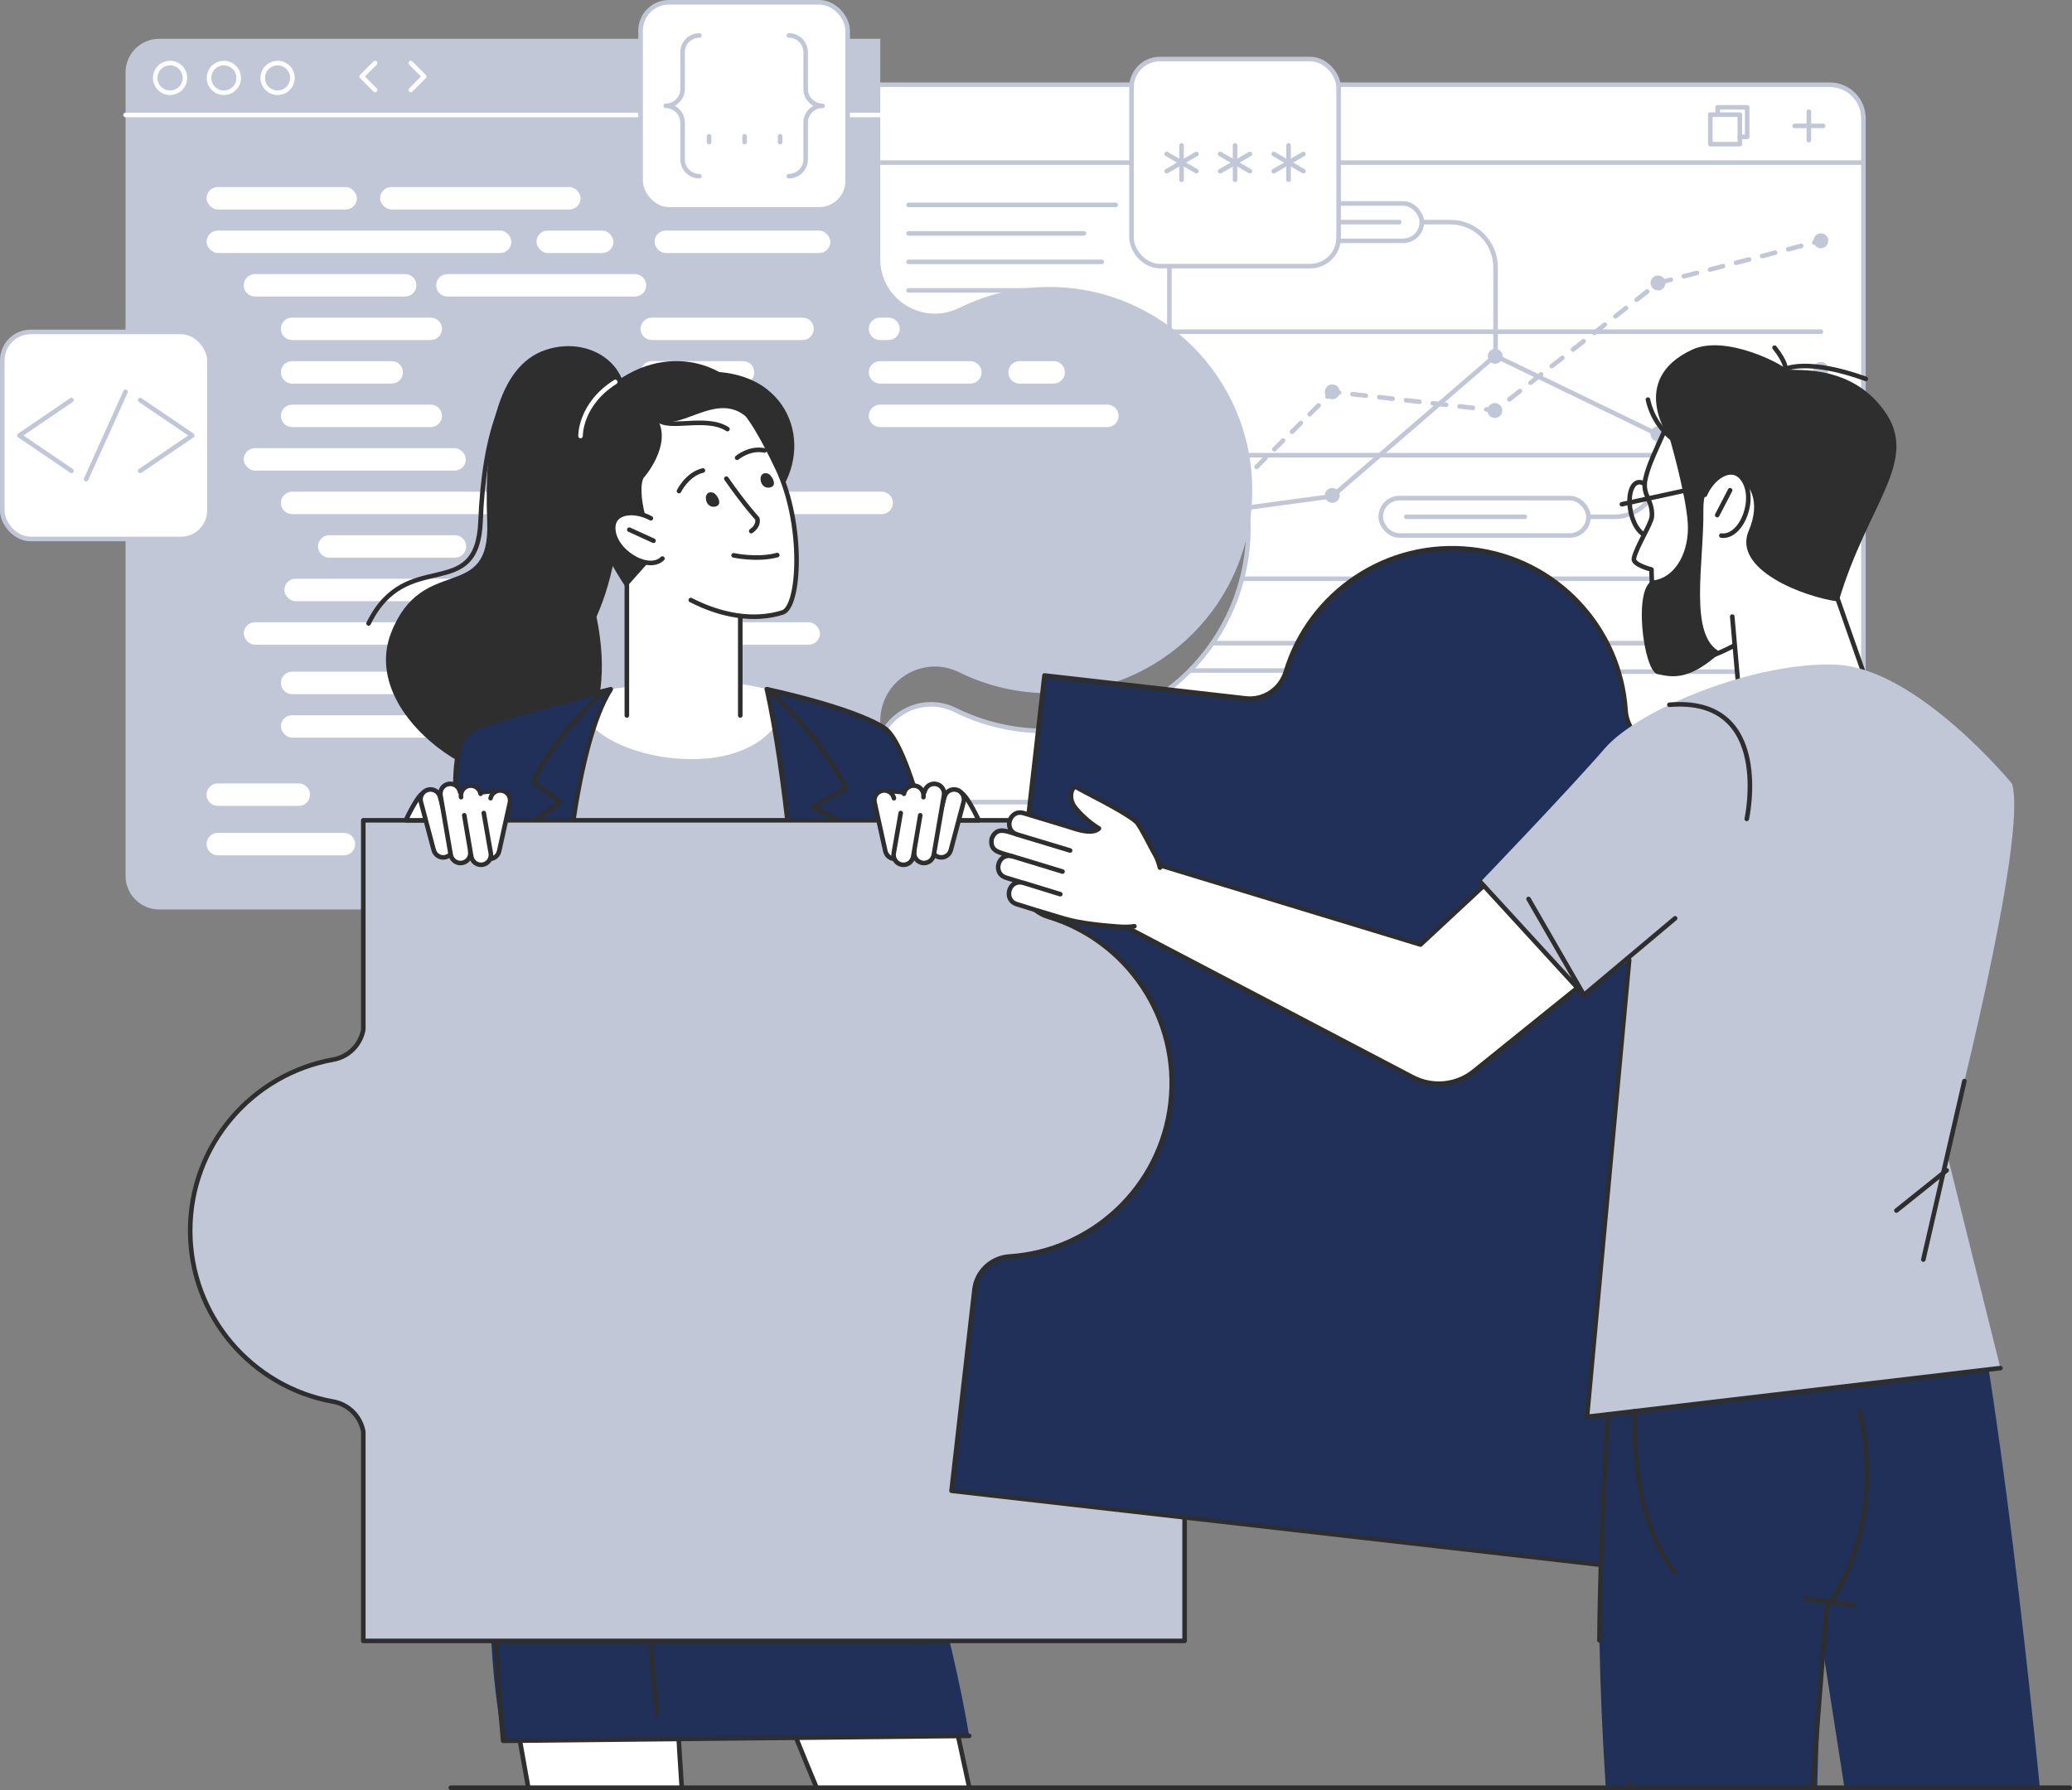 <?xml version="1.0" encoding="UTF-8"?><svg id="Layer_2" xmlns="http://www.w3.org/2000/svg" viewBox="0 0 4536.97 3919.93"><rect x="0" y="0" width="4536.97" height="3919.93" fill="#808080" stroke="none"/><defs><style>.cls-1,.cls-2,.cls-3{fill:#fff;}.cls-4{stroke-dasharray:0 0 29.49 29.49;}.cls-4,.cls-5,.cls-6,.cls-7,.cls-8,.cls-9,.cls-2,.cls-3,.cls-10{stroke-linecap:round;stroke-linejoin:round;stroke-width:10px;}.cls-4,.cls-5,.cls-6,.cls-7,.cls-9{fill:none;}.cls-4,.cls-5,.cls-9,.cls-2{stroke:#c1c7d7;}.cls-5{stroke-dasharray:0 0 27.31 27.31;}.cls-6,.cls-8,.cls-3,.cls-10{stroke:#2e2e2e;}.cls-7{stroke:#fff;}.cls-11,.cls-8{fill:#c1c7d7;}.cls-12,.cls-10{fill:#203058;}.cls-13{fill:#2e2e2e;}</style></defs><g id="Layer_1-2"><g><g><g><path class="cls-2" d="m4006.48,185.49H1919.08v464.66c0,88.8,93.26,146.17,172.87,106.83,59.33-29.32,126.13-45.79,196.79-45.79,245.66,0,444.81,199.15,444.81,444.81s-199.15,444.81-444.81,444.81c-70.65,0-137.46-16.47-196.79-45.79-79.61-39.34-172.87,18.03-172.87,106.83v430.4h2087.4c40.76,0,73.8-33.04,73.8-73.8V259.3c0-40.76-33.04-73.8-73.8-73.8Z"/><g><line class="cls-9" x1="1919.08" y1="356.05" x2="4080.28" y2="356.05"/><g><rect class="cls-9" x="3744.97" y="251.09" width="64.65" height="64.65"/><polyline class="cls-9" points="3761.02 251.09 3761.02 235.04 3825.67 235.04 3825.67 299.69 3809.62 299.69"/></g><line class="cls-9" x1="3929.53" y1="275.73" x2="3992.06" y2="275.73"/><line class="cls-9" x1="3960.79" y1="244.47" x2="3960.79" y2="306.99"/></g></g><g><line class="cls-9" x1="2719.48" y1="1267.46" x2="3987.22" y2="1267.46"/><line class="cls-9" x1="2560.57" y1="448.66" x2="2560.57" y2="802.57"/><line class="cls-9" x1="2560.57" y1="726.32" x2="3987.22" y2="726.32"/><line class="cls-9" x1="2704.37" y1="996.89" x2="3987.22" y2="996.89"/><g><line class="cls-9" x1="2721.39" y1="1052.23" x2="2732.04" y2="1041.67"/><line class="cls-5" x1="2751.43" y1="1022.45" x2="2896.88" y2="878.24"/><polyline class="cls-9" points="2906.58 868.62 2917.23 858.06 2932.14 859.76"/><polyline class="cls-4" points="2961.44 863.1 3273.9 898.75 3630.56 619.74 3958.42 534.84"/><line class="cls-9" x1="3972.7" y1="531.14" x2="3987.22" y2="527.38"/></g><polyline class="cls-9" points="2731.39 1111.84 2917.23 1086.64 3273.9 779.01 3630.56 951.48 3987.22 809.35"/><circle class="cls-11" cx="2917.23" cy="858.06" r="16.31" transform="translate(247.7 2314.12) rotate(-45)"/><circle class="cls-11" cx="3273.9" cy="780.25" r="16.31" transform="translate(1979.3 3886.89) rotate(-80.78)"/><circle class="cls-11" cx="3630.48" cy="950.31" r="16.31" transform="translate(1871.48 4265.33) rotate(-76.72)"/><circle class="cls-11" cx="3630.48" cy="619.69" r="16.31"/><circle class="cls-11" cx="3987.22" cy="809.07" r="16.31" transform="translate(2283.72 4503.74) rotate(-76.72)"/><circle class="cls-11" cx="3987.22" cy="527.38" r="16.31" transform="translate(2557.87 4286.77) rotate(-76.72)"/><circle class="cls-11" cx="3273.04" cy="899.01" r="16.31" transform="translate(1861.36 3985.77) rotate(-80.78)"/><circle class="cls-11" cx="2917.23" cy="1084.9" r="16.31"/><rect class="cls-2" x="2747.14" y="445.52" width="366.12" height="81.86" rx="40.93" ry="40.93" transform="translate(5860.41 972.91) rotate(180)"/><rect class="cls-2" x="3023.35" y="1090.83" width="454.89" height="81.86" rx="40.93" ry="40.93"/><path class="cls-9" d="m3113.27,486.45h62.67c54.61,0,98.88,44.27,98.88,98.88v194.92"/><path class="cls-9" d="m3478.24,1131.76h56.95c52.63,0,95.29-42.66,95.29-95.29v-86.17"/><line class="cls-9" x1="3079.12" y1="1131.76" x2="3338.91" y2="1131.76"/><line class="cls-9" x1="3063.79" y1="486.45" x2="2893.07" y2="486.45"/></g><g><line class="cls-9" x1="1989.57" y1="448.66" x2="2443.05" y2="448.66"/><line class="cls-9" x1="1989.57" y1="511.07" x2="2373.29" y2="511.07"/><line class="cls-9" x1="1989.57" y1="573.49" x2="2412.53" y2="573.49"/><line class="cls-9" x1="1989.57" y1="635.9" x2="2296.98" y2="635.9"/></g><g><line class="cls-9" x1="2560.57" y1="1697.14" x2="3113.35" y2="1697.14"/><line class="cls-9" x1="2560.57" y1="1759.55" x2="3028.31" y2="1759.55"/><line class="cls-9" x1="2560.57" y1="1821.97" x2="3076.14" y2="1821.97"/><line class="cls-9" x1="2560.57" y1="1884.38" x2="2935.29" y2="1884.38"/></g><g><line class="cls-9" x1="3378.02" y1="1697.14" x2="3930.8" y2="1697.14"/><line class="cls-9" x1="3378.02" y1="1759.55" x2="3845.76" y2="1759.55"/><line class="cls-9" x1="3378.02" y1="1821.97" x2="3893.59" y2="1821.97"/><line class="cls-9" x1="3378.02" y1="1884.38" x2="3752.74" y2="1884.38"/></g><g><line class="cls-9" x1="3378.02" y1="1408.47" x2="3930.8" y2="1408.47"/><line class="cls-9" x1="3378.02" y1="1470.89" x2="3845.76" y2="1470.89"/></g><line class="cls-9" x1="2655.01" y1="1408.47" x2="2999.68" y2="1408.47"/><line class="cls-9" x1="2606.64" y1="1468.38" x2="3076.14" y2="1468.38"/><line class="cls-9" x1="2560.57" y1="2007.08" x2="3987.22" y2="2007.08"/></g><g><g><path class="cls-11" d="m348.67,84.94c-40.76,0-73.8,33.04-73.8,73.8v1759.15c0,40.76,33.04,73.8,73.8,73.8h1578.83v-412.6c0-88.8,93.26-146.16,172.87-106.83,59.33,29.32,126.13,45.79,196.79,45.79,245.66,0,444.81-199.15,444.81-444.81s-199.15-444.81-444.81-444.81c-70.65,0-137.46,16.47-196.79,45.79-79.61,39.34-172.87-18.03-172.87-106.83V84.94H348.67Z"/><circle class="cls-7" cx="372.45" cy="170.62" r="32.49" transform="translate(144.92 511.3) rotate(-80.88)"/><circle class="cls-7" cx="490.14" cy="170.62" r="32.49" transform="translate(235.52 622.86) rotate(-79.81)"/><circle class="cls-7" cx="607.84" cy="170.62" r="32.49" transform="translate(342.99 743.72) rotate(-80.88)"/><polyline class="cls-7" points="821.36 197.01 791.93 167.57 821.36 138.13"/><polyline class="cls-7" points="899.47 138.13 928.91 167.57 899.47 197.01"/></g><g><rect class="cls-1" x="452.33" y="409.64" width="329.1" height="49.11" rx="24.56" ry="24.56"/><rect class="cls-1" x="832.3" y="409.64" width="438.94" height="49.11" rx="24.56" ry="24.56"/><rect class="cls-1" x="452.33" y="504.95" width="667.38" height="49.11" rx="24.56" ry="24.56"/><rect class="cls-1" x="1174.73" y="504.95" width="168.46" height="49.11" rx="24.56" ry="24.56"/><rect class="cls-1" x="1433.21" y="504.95" width="384.96" height="49.11" rx="24.56" ry="24.56"/><path class="cls-1" d="m753.15,1873.09h-276.26c-13.56,0-24.56-10.99-24.56-24.56h0c0-13.56,10.99-24.56,24.56-24.56h276.26c13.56,0,24.56,10.99,24.56,24.56h0c0,13.56-10.99,24.56-24.56,24.56Z"/><path class="cls-1" d="m887.19,649.37h-328.96c-13.56,0-24.56-10.99-24.56-24.56h0c0-13.56,10.99-24.56,24.56-24.56h328.96c13.56,0,24.56,10.99,24.56,24.56h0c0,13.56-10.99,24.56-24.56,24.56Z"/><path class="cls-1" d="m1390.36,649.37h-410.81c-13.56,0-24.56-10.99-24.56-24.56h0c0-13.56,10.99-24.56,24.56-24.56h410.81c13.56,0,24.56,10.99,24.56,24.56h0c0,13.56-10.99,24.56-24.56,24.56Z"/><path class="cls-1" d="m943.22,744.67h-303.64c-13.56,0-24.56-10.99-24.56-24.56h0c0-13.56,10.99-24.56,24.56-24.56h303.64c13.56,0,24.56,10.99,24.56,24.56h0c0,13.56-10.99,24.56-24.56,24.56Z"/><path class="cls-1" d="m857.74,839.98h-218.16c-13.56,0-24.56-10.99-24.56-24.56h0c0-13.56,10.99-24.56,24.56-24.56h218.16c13.56,0,24.56,10.99,24.56,24.56h0c0,13.56-10.99,24.56-24.56,24.56Z"/><path class="cls-1" d="m943.22,935.28h-303.64c-13.56,0-24.56-10.99-24.56-24.56h0c0-13.56,10.99-24.56,24.56-24.56h303.64c13.56,0,24.56,10.99,24.56,24.56h0c0,13.56-10.99,24.56-24.56,24.56Z"/><path class="cls-1" d="m1124.85,1520.08h-485.28c-13.56,0-24.56-10.99-24.56-24.56h0c0-13.56,10.99-24.56,24.56-24.56h485.28c13.56,0,24.56,10.99,24.56,24.56h0c0,13.56-10.99,24.56-24.56,24.56Z"/><rect class="cls-1" x="615.02" y="1566.27" width="393.46" height="49.11" rx="24.56" ry="24.56"/><path class="cls-1" d="m654.22,1764.82h-177.33c-13.56,0-24.56-10.99-24.56-24.56h0c0-13.56,10.99-24.56,24.56-24.56h177.33c13.56,0,24.56,10.99,24.56,24.56h0c0,13.56-10.99,24.56-24.56,24.56Z"/><path class="cls-1" d="m1643.82,1764.82h-177.33c-13.56,0-24.56-10.99-24.56-24.56h0c0-13.56,10.99-24.56,24.56-24.56h177.33c13.56,0,24.56,10.99,24.56,24.56h0c0,13.56-10.99,24.56-24.56,24.56Z"/><path class="cls-1" d="m1757.29,744.67h-330.09c-13.56,0-24.56-10.99-24.56-24.56h0c0-13.56,10.99-24.56,24.56-24.56h330.09c13.56,0,24.56,11,24.56,24.56h0c0,13.56-10.99,24.56-24.56,24.56Z"/><path class="cls-1" d="m1627.04,839.98h-199.84c-13.56,0-24.56-10.99-24.56-24.56h0c0-13.56,10.99-24.56,24.56-24.56h199.84c13.56,0,24.56,11,24.56,24.56h0c0,13.56-11,24.56-24.56,24.56Z"/><rect class="cls-1" x="1402.64" y="886.17" width="303.91" height="49.11" rx="24.56" ry="24.56"/><path class="cls-1" d="m1945.46,744.67h-18.55c-13.56,0-24.56-10.99-24.56-24.56h0c0-13.56,10.99-24.56,24.56-24.56h18.55c13.56,0,24.56,10.99,24.56,24.56h0c0,13.56-10.99,24.56-24.56,24.56Z"/><path class="cls-1" d="m2124.78,839.98h-197.87c-13.56,0-24.56-10.99-24.56-24.56h0c0-13.56,10.99-24.56,24.56-24.56h197.87c13.56,0,24.56,10.99,24.56,24.56h0c0,13.56-10.99,24.56-24.56,24.56Z"/><path class="cls-1" d="m2307.14,839.98h-74.67c-13.56,0-24.56-10.99-24.56-24.56h0c0-13.56,10.99-24.56,24.56-24.56h74.67c13.56,0,24.56,10.99,24.56,24.56h0c0,13.56-10.99,24.56-24.56,24.56Z"/><path class="cls-1" d="m2424.72,935.28h-497.81c-13.56,0-24.56-10.99-24.56-24.56h0c0-13.56,10.99-24.56,24.56-24.56h497.81c13.56,0,24.56,10.99,24.56,24.56h0c0,13.56-10.99,24.56-24.56,24.56Z"/><rect class="cls-1" x="533.68" y="981.48" width="486.39" height="49.11" rx="24.56" ry="24.56"/><rect class="cls-1" x="1080.13" y="981.48" width="434.09" height="49.11" rx="24.56" ry="24.56"/><path class="cls-1" d="m1284.9,1125.9h-645.32c-13.56,0-24.56-10.99-24.56-24.56h0c0-13.56,10.99-24.56,24.56-24.56h645.32c13.56,0,24.56,10.99,24.56,24.56h0c0,13.56-10.99,24.56-24.56,24.56Z"/><path class="cls-1" d="m1930.62,1125.9h-522.63c-13.56,0-24.56-10.99-24.56-24.56h0c0-13.56,10.99-24.56,24.56-24.56h522.63c13.56,0,24.56,10.99,24.56,24.56h0c0,13.56-10.99,24.56-24.56,24.56Z"/><path class="cls-1" d="m996.2,1221.2h-275.28c-13.56,0-24.56-10.99-24.56-24.56h0c0-13.56,10.99-24.56,24.56-24.56h275.28c13.56,0,24.56,10.99,24.56,24.56h0c0,13.56-10.99,24.56-24.56,24.56Z"/><rect class="cls-1" x="622.56" y="1267.4" width="519.47" height="49.11" rx="24.56" ry="24.56"/><rect class="cls-1" x="1438.7" y="1267.4" width="253.96" height="49.11" rx="24.56" ry="24.56"/><rect class="cls-1" x="533.68" y="1362.7" width="392.8" height="49.11" rx="24.56" ry="24.56"/><rect class="cls-1" x="1438.7" y="1362.7" width="356.69" height="49.11" rx="24.56" ry="24.56"/></g><g><rect class="cls-2" x="5" y="726.89" width="453.47" height="453.47" rx="62.13" ry="62.13"/><g><path class="cls-9" d="m156.55,1031.15c-56.57-38.45-114.07-77.53-114.07-77.53,0,0,57.5-39.08,114.07-77.53"/><path class="cls-9" d="m306.92,876.1c56.57,38.45,114.07,77.53,114.07,77.53,0,0-57.5,39.08-114.07,77.53"/><line class="cls-9" x1="274.87" y1="857.94" x2="188.59" y2="1049.31"/></g></g><line class="cls-7" x1="274.87" y1="251.75" x2="1927.5" y2="251.75"/><g><rect class="cls-2" x="1402.64" y="5" width="453.47" height="453.47" rx="62.13" ry="62.13"/><g><path class="cls-9" d="m1531.46,77.63h0c-20.35,0-36.85,16.5-36.85,36.85v80.4c0,20.35-16.5,36.85-36.85,36.85h0c20.35,0,36.85,16.5,36.85,36.85v80.41c0,20.35,16.5,36.85,36.85,36.85"/><path class="cls-9" d="m1727.28,385.83h0c20.35,0,36.85-16.5,36.85-36.85v-80.41c0-20.35,16.5-36.85,36.85-36.85h0c-20.35,0-36.85-16.5-36.85-36.85v-80.4c0-20.35-16.5-36.85-36.85-36.85"/><g><line class="cls-9" x1="1552.59" y1="298.68" x2="1552.59" y2="311.09"/><line class="cls-9" x1="1630.39" y1="298.68" x2="1630.39" y2="311.09"/><line class="cls-9" x1="1708.18" y1="298.68" x2="1708.18" y2="311.09"/></g></g></g></g><g><rect class="cls-2" x="2018.25" y="1756.52" width="453.47" height="453.47" rx="62.13" ry="62.13"/><g><path class="cls-2" d="m2409.78,2005.27c.29-4.01.44-8.05.44-12.13s-.15-8.12-.44-12.13l-30.81-7.71c-1.53-10.43-4.25-20.47-8.01-29.99l22.83-22.09c-3.54-7.31-7.61-14.33-12.15-20.99l-30.56,8.73c-6.45-8.12-13.81-15.48-21.93-21.93l8.73-30.56c-6.66-4.54-13.68-8.6-20.99-12.15l-22.09,22.83c-9.51-3.77-19.56-6.48-29.99-8.01l-7.71-30.81c-4.01-.29-8.05-.44-12.13-.44s-8.12.15-12.13.44l-7.71,30.81c-10.43,1.53-20.47,4.25-29.99,8.01l-22.09-22.83c-7.31,3.54-14.33,7.61-20.99,12.15l8.73,30.56c-8.12,6.45-15.48,13.81-21.93,21.93l-30.56-8.73c-4.54,6.66-8.6,13.68-12.15,20.99l22.83,22.09c-3.77,9.51-6.48,19.56-8.01,29.99l-30.81,7.71c-.29,4.01-.44,8.05-.44,12.13s.15,8.12.44,12.13l30.81,7.71c1.53,10.43,4.25,20.47,8.01,29.99l-22.83,22.09c3.54,7.31,7.61,14.33,12.15,20.99l30.56-8.73c6.45,8.12,13.81,15.48,21.93,21.93l-8.73,30.56c6.66,4.54,13.68,8.6,20.99,12.15l22.09-22.83c9.51,3.77,19.56,6.48,29.99,8.01l7.71,30.81c4.01.29,8.05.44,12.13.44s8.12-.15,12.13-.44l7.71-30.81c10.43-1.53,20.47-4.25,29.99-8.01l22.09,22.83c7.31-3.54,14.33-7.61,20.99-12.15l-8.73-30.56c8.12-6.45,15.48-13.81,21.93-21.93l30.56,8.73c4.54-6.66,8.6-13.68,12.15-20.99l-22.83-22.09c3.77-9.51,6.48-19.56,8.01-29.99l30.81-7.71Z"/><circle class="cls-2" cx="2244.98" cy="1993.14" r="80"/></g></g><g><rect class="cls-2" x="2477.64" y="129.31" width="453.47" height="453.47" rx="62.13" ry="62.13"/><g><g><line class="cls-2" x1="2587.21" y1="318.39" x2="2587.21" y2="393.71"/><line class="cls-2" x1="2554.6" y1="337.22" x2="2619.83" y2="374.88"/><line class="cls-2" x1="2554.6" y1="374.88" x2="2619.83" y2="337.22"/></g><g><line class="cls-2" x1="2704.37" y1="318.39" x2="2704.37" y2="393.71"/><line class="cls-2" x1="2671.76" y1="337.22" x2="2736.99" y2="374.88"/><line class="cls-2" x1="2671.76" y1="374.88" x2="2736.99" y2="337.22"/></g><g><line class="cls-2" x1="2821.53" y1="318.39" x2="2821.53" y2="393.71"/><line class="cls-2" x1="2788.92" y1="337.22" x2="2854.14" y2="374.88"/><line class="cls-2" x1="2788.92" y1="374.88" x2="2854.14" y2="337.22"/></g></g></g></g><g><g><path class="cls-1" d="m2122.48,3914.93c-26.95-124.19-55.12-253.97-55.12-253.97l-629.82-742.89s126.06,460.73,350.51,996.86h334.43Z"/><path class="cls-6" d="m2122.48,3914.93c-26.95-124.19-55.12-253.97-55.12-253.97l-629.82-742.89s126.06,460.73,350.51,996.86"/><g><path class="cls-1" d="m1156.76,3914.93c-28.4-159.62-47.68-267.94-47.68-267.94,0,0,1.16-441.68,1.16-767.36h342.26c10.85,188.54,11.11,606.62,40.35,1035.3h-336.09Z"/><path class="cls-6" d="m1156.76,3914.93c-28.4-159.62-47.68-267.94-47.68-267.94,0,0,1.16-441.68,1.16-767.36h342.26c10.85,188.54,11.11,606.62,40.35,1035.3"/></g><path class="cls-12" d="m2122.1,3801.41l-1020.32,10.83c-87.16-441.82,40.93-1171.93,40.93-1171.93l632.1-35.92s274.31,756.39,347.29,1197.02Z"/><line class="cls-6" x1="1352.61" y1="2768.43" x2="1437.54" y2="3752.79"/></g><path class="cls-6" d="m2122.1,3801.41l-1020.32,10.83s-37.06-374.75-12.83-631.38"/><g><path class="cls-13" d="m1354.83,943.05c57.93-128.76-53.39-212.19-159.81-176.87-106.42,35.32-135.79,193.05-128.21,375.62,7.58,182.57-141.7,68.27-210.42,244.02-68.72,175.75,195.02,356.89,320.83,315.95,57.96-18.86,178.66-107.42,128.93-351.19,79.52-178.52,48.68-407.54,48.68-407.54Z"/><path class="cls-6" d="m1210.59,777.97c-108.94,26.54-151.06,181.35-158.38,363.93-7.32,182.58-162.3,53.82-245.11,223.38"/></g><path class="cls-6" d="m1823.71,2666.72c-217.25,102.64-598.62,121.25-664.76,84.04"/><path class="cls-1" d="m1575.48,1871.54c-481.81,12.34-320.39-350.88-238.11-362.26,82.28-11.38,215.51-32.46,341.93,0,126.42,32.46,370.22,350.12-103.82,362.26Z"/><line class="cls-6" x1="1568.63" y1="2046.54" x2="1329.35" y2="2035.13"/><g><path class="cls-11" d="m1898.05,1614.97c-101.57-29.02-110.29-51.76-175.03-79.61-50.79,202.91-434.77,129.22-448.47,12.11-106.22,37.63-202.4,34.62-235.27,67.5-46.81,46.81,70.09,388.68,72.55,607.94,1.39,123.4,30.87,417.39,30.87,417.39,0,0,33.66,79.89,275.09,50.33,241.43-29.56,366.98-77.53,369.45-84.92,2.46-7.39,266.02-946.4,110.81-990.75Z"/><path class="cls-6" d="m1861.39,1738.28c-107.32,137.01-285.92,223.78-285.92,223.78"/></g><path class="cls-10" d="m1337.36,1509.28c-150.84,238.33-126.1,1253.11-154.16,1418.31-31.08,182.97-84.17,216.37-84.17,216.37,0,0-15.38,6.17-70.81-33.4,25.48-108.96,86.62-263.48,86.62-500.77,0-275.34-65.12-533.2-65.12-533.2,0,0-104.24-421.15-19.27-476.81,35.76-23.43,306.91-90.48,306.91-90.48Z"/><path class="cls-10" d="m1679.29,1509.28c82.36,376.03,95.51,1095.11,95.51,1095.11l126.71,543.03s41.28-16.48,62.4-88.89c21.12-72.4-104.64-393.81-107.65-529.56-3.02-135.76,227.24-463.71,227.24-463.71,0,0-77.45-425.63-146.83-470.88-69.39-45.25-257.37-85.09-257.37-85.09Z"/><path class="cls-6" d="m1742.85,2788.66c23.79,142.96,122.77,200.18,122.77,200.18"/><path class="cls-6" d="m1742.85,2624.83c-251.52,72.37-430.79,73.55-445.35,72.37"/><path class="cls-6" d="m1679.29,1509.28c114.24,93.03,172.97,216.32,172.97,216.32l-73.19,41.17,73.19,36.82s-100.52,396.98-88.42,574.05"/><path class="cls-6" d="m1321.02,1515.46c-104.74,91.76-154.14,194.72-154.14,194.72l59.25,46.04-67.18,47.37,30.52,372.44"/><g><rect class="cls-1" x="1372.6" y="1177.55" width="248.34" height="416.82" transform="translate(2993.54 2771.92) rotate(180)"/><line class="cls-3" x1="1620.94" y1="1566.78" x2="1620.94" y2="1193.56"/><line class="cls-3" x1="1372.6" y1="1566.78" x2="1372.6" y2="1193.56"/></g><path class="cls-8" d="m729.71,2320.42c33.92-6.04,59.71-32.67,65.77-65.59v-458.42h1798.39v458.42c6.06,32.92,31.85,59.55,65.77,65.59,178.07,31.71,313.27,187.32,313.27,374.5s-135.2,342.79-313.27,374.5c-33.92,6.04-59.71,32.68-65.77,65.59v458.42H795.48v-458.42c-6.06-32.91-31.85-59.55-65.77-65.59-178.07-31.71-313.27-187.32-313.27-374.5s135.2-342.79,313.27-374.5Z"/><g><path class="cls-13" d="m1302.61,1000.24c23.55-170.03,263.51-233.33,374.34-149.71,109.72,82.78,67.93,262.2-73.63,297.7-141.56,35.5-300.7-147.99-300.7-147.99Z"/><g><g><path class="cls-1" d="m1434.67,854.02c-319.34,159.67,38.11,562.79,278.98,487.24,37.93-11.9,47.33-192.76-11.34-315.99-59.65-125.28-126.99-241.57-267.63-171.25Z"/><path class="cls-6" d="m1512.57,1314.02c65.38,33.69,137.32,47.24,201.08,27.24,37.93-11.9,47.33-192.76-11.34-315.99-59.65-125.28-126.99-241.57-267.63-171.25"/><path class="cls-13" d="m1561.1,1078.79c-22.42-6.73-19.6,32.66,2.43,30.98s6.91-28.18-2.43-30.98Z"/><path class="cls-13" d="m1680.88,1036.93c-22.42-6.73-19.6,32.66,2.43,30.98,22.03-1.68,6.91-28.18-2.43-30.98Z"/><path class="cls-6" d="m1674.03,986.38c-33.12-6.83-60.03,16.08-60.03,16.08"/><path class="cls-6" d="m1539.08,1030.31c-34.76,8.42-52.28,45.07-52.28,45.07"/><path class="cls-6" d="m1590.46,1048.22c41.25,59.17,67.7,87.28,67.7,87.28,0,0,5.44,14.55-13.27,27.6"/></g><g><g><g><path class="cls-6" d="m1592.84,939.68c-46.59-30.32-127.95,2.96-153.09-21.45"/><path class="cls-13" d="m1652.74,933.77c-68.78-96.88-159.75,17.01-213-15.53,32.54,57.69-30.71,128.72-30.71,128.72,0,0-21.81,34.89,31.31,161.63l-69.63,78.13s-50.73-76.03-99.54-181.05c-48.81-105.02-26.73-213.65,104.94-286.89,131.68-73.24,275.15,8.49,276.63,114.99Z"/></g><path class="cls-7" d="m1347.22,836.47c-77.71,49.25-76.04,118.38-76.04,118.38"/></g><g><path class="cls-1" d="m1461.17,1200.71c13.41-73.88-116.66-105.92-118.48-45.96-1.82,59.95,105.93,115.09,118.48,45.96Z"/><line class="cls-6" x1="1430.98" y1="1184.18" x2="1377.95" y2="1159.96"/><path class="cls-6" d="m1425.2,1135.03c-34.68-19.08-81.43-16.05-82.51,19.72-1.56,51.34,77.24,99.15,107.79,68.41"/></g></g></g><path class="cls-6" d="m1606.36,1216.14s51.79,11.27,95.54-.57"/></g><g><path class="cls-3" d="m888.58,1796.41l188.02-.21s18.49-65.37,10.14-63.9c-67.84,2.42-118.89,28.69-161.32,4.89-14.1,9.47-36.84,59.22-36.84,59.22Z"/><path class="cls-3" d="m976.17,1876.93h0c11.57-3.08,18.45-14.95,15.37-26.52l-28.07-105.52c-3.08-11.57-14.95-18.45-26.52-15.37h0c-11.57,3.08-18.45,14.95-15.37,26.52l28.07,105.52c3.08,11.57,14.95,18.45,26.52,15.37Z"/><path class="cls-1" d="m1011.98,1889.67h0c11.8-2.03,19.72-13.24,17.69-25.03l-22.38-130.16c-2.03-11.8-13.24-19.72-25.03-17.69h0c-11.8,2.03-19.72,13.24-17.69,25.03l22.38,130.16c2.03,11.8,13.24,19.72,25.03,17.69Z"/><path class="cls-3" d="m1007.28,1734.48c-2.03-11.8-13.24-19.72-25.03-17.69h0c-11.8,2.03-19.72,13.24-17.69,25.03l22.38,130.16c2.03,11.8,13.24,19.72,25.03,17.69h0c11.8-2.03,19.72-13.24,17.69-25.03"/><path class="cls-1" d="m1067.13,1880.45h0c11.69,2.58,23.26-4.8,25.84-16.48l23.57-106.61c2.58-11.69-4.8-23.26-16.48-25.84h0c-11.69-2.58-23.26,4.8-25.84,16.48l-23.57,106.61c-2.58,11.69,4.8,23.26,16.48,25.84Z"/><path class="cls-6" d="m1050.64,1854.61c-2.58,11.69,4.8,23.26,16.48,25.84h0c11.69,2.58,23.26-4.8,25.84-16.48l23.57-106.61c2.58-11.69-4.8-23.26-16.48-25.84h0c-11.69-2.58-23.26,4.8-25.84,16.48"/><path class="cls-1" d="m1056.98,1893.57h0c11.8-2.03,19.72-13.24,17.69-25.03l-22.38-130.16c-2.03-11.8-13.24-19.72-25.03-17.69h0c-11.8,2.03-19.72,13.24-17.69,25.03l22.38,130.16c2.03,11.8,13.24,19.72,25.03,17.69Z"/><path class="cls-3" d="m1016.55,1785.39l15.39,90.5c2.03,11.8,13.24,19.72,25.03,17.69h0c11.8-2.03,19.72-13.24,17.69-25.03l-15.35-88.13"/></g><g><path class="cls-3" d="m2143.02,1796.41l-188.02-.21s-18.49-65.37-10.14-63.9c67.84,2.42,118.89,28.69,161.32,4.89,14.1,9.47,36.84,59.22,36.84,59.22Z"/><path class="cls-3" d="m2055.43,1876.93h0c-11.57-3.08-18.45-14.95-15.37-26.52l28.07-105.52c3.08-11.57,14.95-18.45,26.52-15.37h0c11.57,3.08,18.45,14.95,15.37,26.52l-28.07,105.52c-3.08,11.57-14.95,18.45-26.52,15.37Z"/><path class="cls-1" d="m2019.62,1889.67h0c-11.8-2.03-19.72-13.24-17.69-25.03l22.38-130.16c2.03-11.8,13.24-19.72,25.03-17.69h0c11.8,2.03,19.72,13.24,17.69,25.03l-22.38,130.16c-2.03,11.8-13.24,19.72-25.03,17.69Z"/><path class="cls-3" d="m2024.32,1734.48c2.03-11.8,13.24-19.72,25.03-17.69h0c11.8,2.03,19.72,13.24,17.69,25.03l-22.38,130.16c-2.03,11.8-13.24,19.72-25.03,17.69h0c-11.8-2.03-19.72-13.24-17.69-25.03"/><path class="cls-1" d="m1964.47,1880.45h0c-11.69,2.58-23.26-4.8-25.84-16.48l-23.57-106.61c-2.58-11.69,4.8-23.26,16.48-25.84h0c11.69-2.58,23.26,4.8,25.84,16.48l23.57,106.61c2.58,11.69-4.8,23.26-16.48,25.84Z"/><path class="cls-6" d="m1980.96,1854.61c2.58,11.69-4.8,23.26-16.48,25.84h0c-11.69,2.58-23.26-4.8-25.84-16.48l-23.57-106.61c-2.58-11.69,4.8-23.26,16.48-25.84h0c11.69-2.58,23.26,4.8,25.84,16.48"/><path class="cls-1" d="m1974.62,1893.57h0c-11.8-2.03-19.72-13.24-17.69-25.03l22.38-130.16c2.03-11.8,13.24-19.72,25.03-17.69h0c11.8,2.03,19.72,13.24,17.69,25.03l-22.38,130.16c-2.03,11.8-13.24,19.72-25.03,17.69Z"/><path class="cls-3" d="m2015.04,1785.39l-15.4,90.5c-2.03,11.8-13.24,19.72-25.03,17.69h0c-11.8-2.03-19.72-13.24-17.69-25.03l15.35-88.13"/><path class="cls-3" d="m1979.31,1738.38c2.03-11.8,13.24-19.72,25.03-17.69h0c11.8,2.03,19.72,13.24,17.69,25.03"/></g><path class="cls-3" d="m1052.29,1738.38c-2.03-11.8-13.24-19.72-25.03-17.69h0c-11.8,2.03-19.72,13.24-17.69,25.03"/></g><g><path class="cls-10" d="m2133.74,2824.01l-50.25,440.68,1677.88,191.31c59.41,6.77,113.07-35.9,119.84-95.31l191.31-1677.88-440.68-50.25c-39.63-4.52-69.81-36.99-72.41-76.8-11.77-180.09-150.9-331.54-336.54-352.7-185.64-21.17-355.29,95.07-407.3,267.89-11.5,38.2-48.21,63.04-87.84,58.53l-440.68-50.25-50.25,440.68c-4.52,39.63,20.33,76.35,58.53,87.84,172.82,52.01,289.06,221.65,267.89,407.3-21.17,185.64-172.61,324.77-352.7,336.54-39.81,2.6-72.28,32.78-76.8,72.41Z"/><path class="cls-12" d="m3979.07,3914.93c4.1-203.06,18.4-382.63,48.77-505.01,60.86-245.21,154.36-588.44,22.59-861.37-131.77-272.93-466.04,102.45-466.04,102.45-89.86,377.89-96.79,833.31-68.27,1263.93h462.95Z"/><path class="cls-6" d="m3526.94,2988.32c-23.62,345.37-24.75,604.01-24.75,604.01"/><path class="cls-12" d="m4466.56,3914.93c-14.2-144.47-111.55-1109.02-196.25-1295.38-211.21-464.71-438.59-56.63-438.59-56.63-1.68,9.7,99.44,663.03,206.96,1352.01h427.88Z"/><g><path class="cls-3" d="m3803.65,1651.82c-62.78-67.51-168.4-71.36-235.91-8.58l-457.39,425.28-623.16-189.77c-32.75-10-69.04,4.33-85.52,35.77-18.63,35.54-4.92,79.45,30.62,98.08l661.41,346.69c41.77,21.82,94.35,18.37,133.38-13.1l13.61-10.97,545.48-439.8c2.91-2.37,6.11-5.11,8.89-7.7,67.51-62.78,71.36-168.4,8.58-235.91Z"/><g><ellipse class="cls-6" cx="3598.67" cy="1113.98" rx="28.68" ry="59.18" transform="translate(-149.35 734.82) rotate(-11.42)"/><path class="cls-3" d="m4017.26,1216.04c145.94-116.73,106.11-369.02-99.86-397.23-205.98-28.21-231.84,23.51-258.29,89.71-26.45,66.2-46.37,98.72-55.77,137.96-9.29,38.75,16.2,47.4,13.69,84.6-1.08,15.97-34.15,66.22-39.38,92.06-2.76,13.66,38.6,24.01,38.6,24.01,0,0-1.18,158.09,55.39,194.13,56.58,36.04,272.25-98.35,345.63-225.24Z"/><polygon class="cls-1" points="3950.53 1102.78 4111.52 1561.44 3815.44 1605.08 3775.27 1148.26 3950.53 1102.78"/><polyline class="cls-3" points="3950.53 1102.78 4111.52 1561.44 3815.44 1605.08 3793.03 1350.25"/><path class="cls-11" d="m4405.43,1715.89s-208.38-253.14-385.15-260.36c-176.76-7.22-431.83,96.92-506.59,183.66-74.76,86.74-272.05,292.33-272.05,292.33l226.6,247.28,99.12-76.46-92.37,1000.38,905.22-106.75-117.68-472.22s180.29-690.86,142.91-807.87Z"/><path class="cls-13" d="m4025.85,1317.37c64.37-217.21,179.31-308.7,99.37-418.83-79.93-110.13-211.67-82.53-215.3-90.6-3.63-8.06-130.18-76.61-204.66-42.2-143.3,66.21-48.37,196.77-48.37,196.77,0,0,34.67,120.15,38.72,182.33,4.06,62.17-25.71,118.66-73.51,125.94-47.79,7.28-23.93,198.35,6.94,205.35,35.99,8.16,71.53,12.96,138.64-47.97-71.75-34.67-36.11-194.77-37.85-313.58-1.74-118.81,154.69-82.84,99.18,47.98-35.93,84.68,120.71,145.1,196.83,154.81Z"/><path class="cls-6" d="m4085.52,829.71c-127.41-46.11-175.59-21.76-175.59-21.76,0,0,.86-15.21-24.24-46.58"/><path class="cls-6" d="m3608.44,875.17c7.63,35.25,27.52,66.48,56.12,87.67"/><g><path class="cls-1" d="m3735.11,1079.13c17.5-35.91,55.96-60.46,79.07-32.66,28.87,34.73,9.58,103.78-23.95,122.11-7.67-35.4-26.13-68.36-55.12-89.45Z"/><line class="cls-6" x1="3760.1" y1="1127.99" x2="3788.35" y2="1073.61"/><path class="cls-6" d="m3733.08,1083.54c16.38-38.24,57.05-66,81.1-37.07,34.52,41.52.2,132.11-44.99,126.42"/></g><path class="cls-6" d="m3744.9,1062.08c-14.78,3.06-193.47,42.17-193.47,42.17"/><polyline class="cls-6" points="3241.63 1931.52 3468.23 2178.8 3347.01 1968.63"/><path class="cls-6" d="m3655.4,1543.36c228.6-19.06,169.44,249.97,169.44,249.97"/><line class="cls-6" x1="3667.98" y1="2011.02" x2="3468.23" y2="2178.8"/></g></g><polyline class="cls-6" points="3567.35 2102.35 3474.98 3102.72 4380.2 2995.98"/><line class="cls-6" x1="4301.37" y1="2367.52" x2="4211.46" y2="2758.32"/><line class="cls-6" x1="4152.5" y1="2651" x2="4262.52" y2="2562.92"/><path class="cls-6" d="m4072.52,3090.43c59.54,272.02-72.87,427.93-72.87,427.93,0,0-14.82,189.49-31.03,396.57"/><path class="cls-6" d="m3579.19,3090.43c-6.23,258.81,88.79,351.5,88.79,351.5"/><path class="cls-6" d="m3569.6,3906.29c.14,2.88.29,5.76.44,8.64"/><line class="cls-6" x1="3952.28" y1="3500.86" x2="4061.27" y2="3513.39"/><g><path class="cls-1" d="m2529.77,1872.58c-6.15-9.57-33.92-66.41-41.84-72.96-28.82-25.36-129.61-72.65-129.92-75.52-9.87-5.42-21.31,21.92-3.98,44.09,13.27,16.97,32.36,33.74,52.36,46.16-14.38,13.52-46.45,2.98-67.06-4.04-27.04-8.17-89.12-27.03-98.3-29.76-29.28-8.72-44.37,34.83-16.11,46.13-24.93-8.16-42.91-15.37-53.32,9.57-4.7,28.37,15.44,29.98,42.45,38.26-29.67-5.4-40.35,38.96-11.22,47.53,3.6,1.07,17.53,5.32,34.03,10.38-29.22-4.4-39.13,39.25-10.4,47.65,18.85,6.21,61.43,19.05,103.82,31.69,39.9,11.89,97.39,15.89,117.76,17.52,87.46,7,96.48-43.86,96.65-96.12.06-18.1-6.28-44.67-14.91-60.58Z"/><path class="cls-6" d="m2539.99,1900.05c-2.62-10.19-6.16-20-10.22-27.47-6.15-9.57-33.92-66.41-41.84-72.96-28.82-25.36-129.61-72.65-129.92-75.52-9.87-5.42-21.31,21.92-3.98,44.09,13.27,16.97,32.36,33.74,52.36,46.16-14.38,13.52-46.45,2.98-67.06-4.04-27.04-8.17-89.12-27.03-98.3-29.76-29.28-8.72-44.37,34.83-16.11,46.13-24.93-8.16-42.91-15.37-53.32,9.57-4.7,28.37,15.44,29.98,42.45,38.26-29.67-5.4-40.35,38.96-11.22,47.53,3.6,1.07,17.53,5.32,34.03,10.38-29.22-4.4-39.13,39.25-10.4,47.65,18.85,6.21,61.43,19.05,103.82,31.69,39.9,11.89,97.39,15.89,117.76,17.52,13.84,1.11,25.71.77,35.9-.8"/><line class="cls-6" x1="2240.35" y1="1933.16" x2="2321.67" y2="1958.2"/><line class="cls-6" x1="2214.35" y1="1874.43" x2="2326.57" y2="1908.63"/><line class="cls-6" x1="2227.13" y1="1827.47" x2="2343.19" y2="1862.52"/></g></g><line class="cls-6" x1="986.99" y1="3914.93" x2="4531.97" y2="3914.93"/></g></svg>